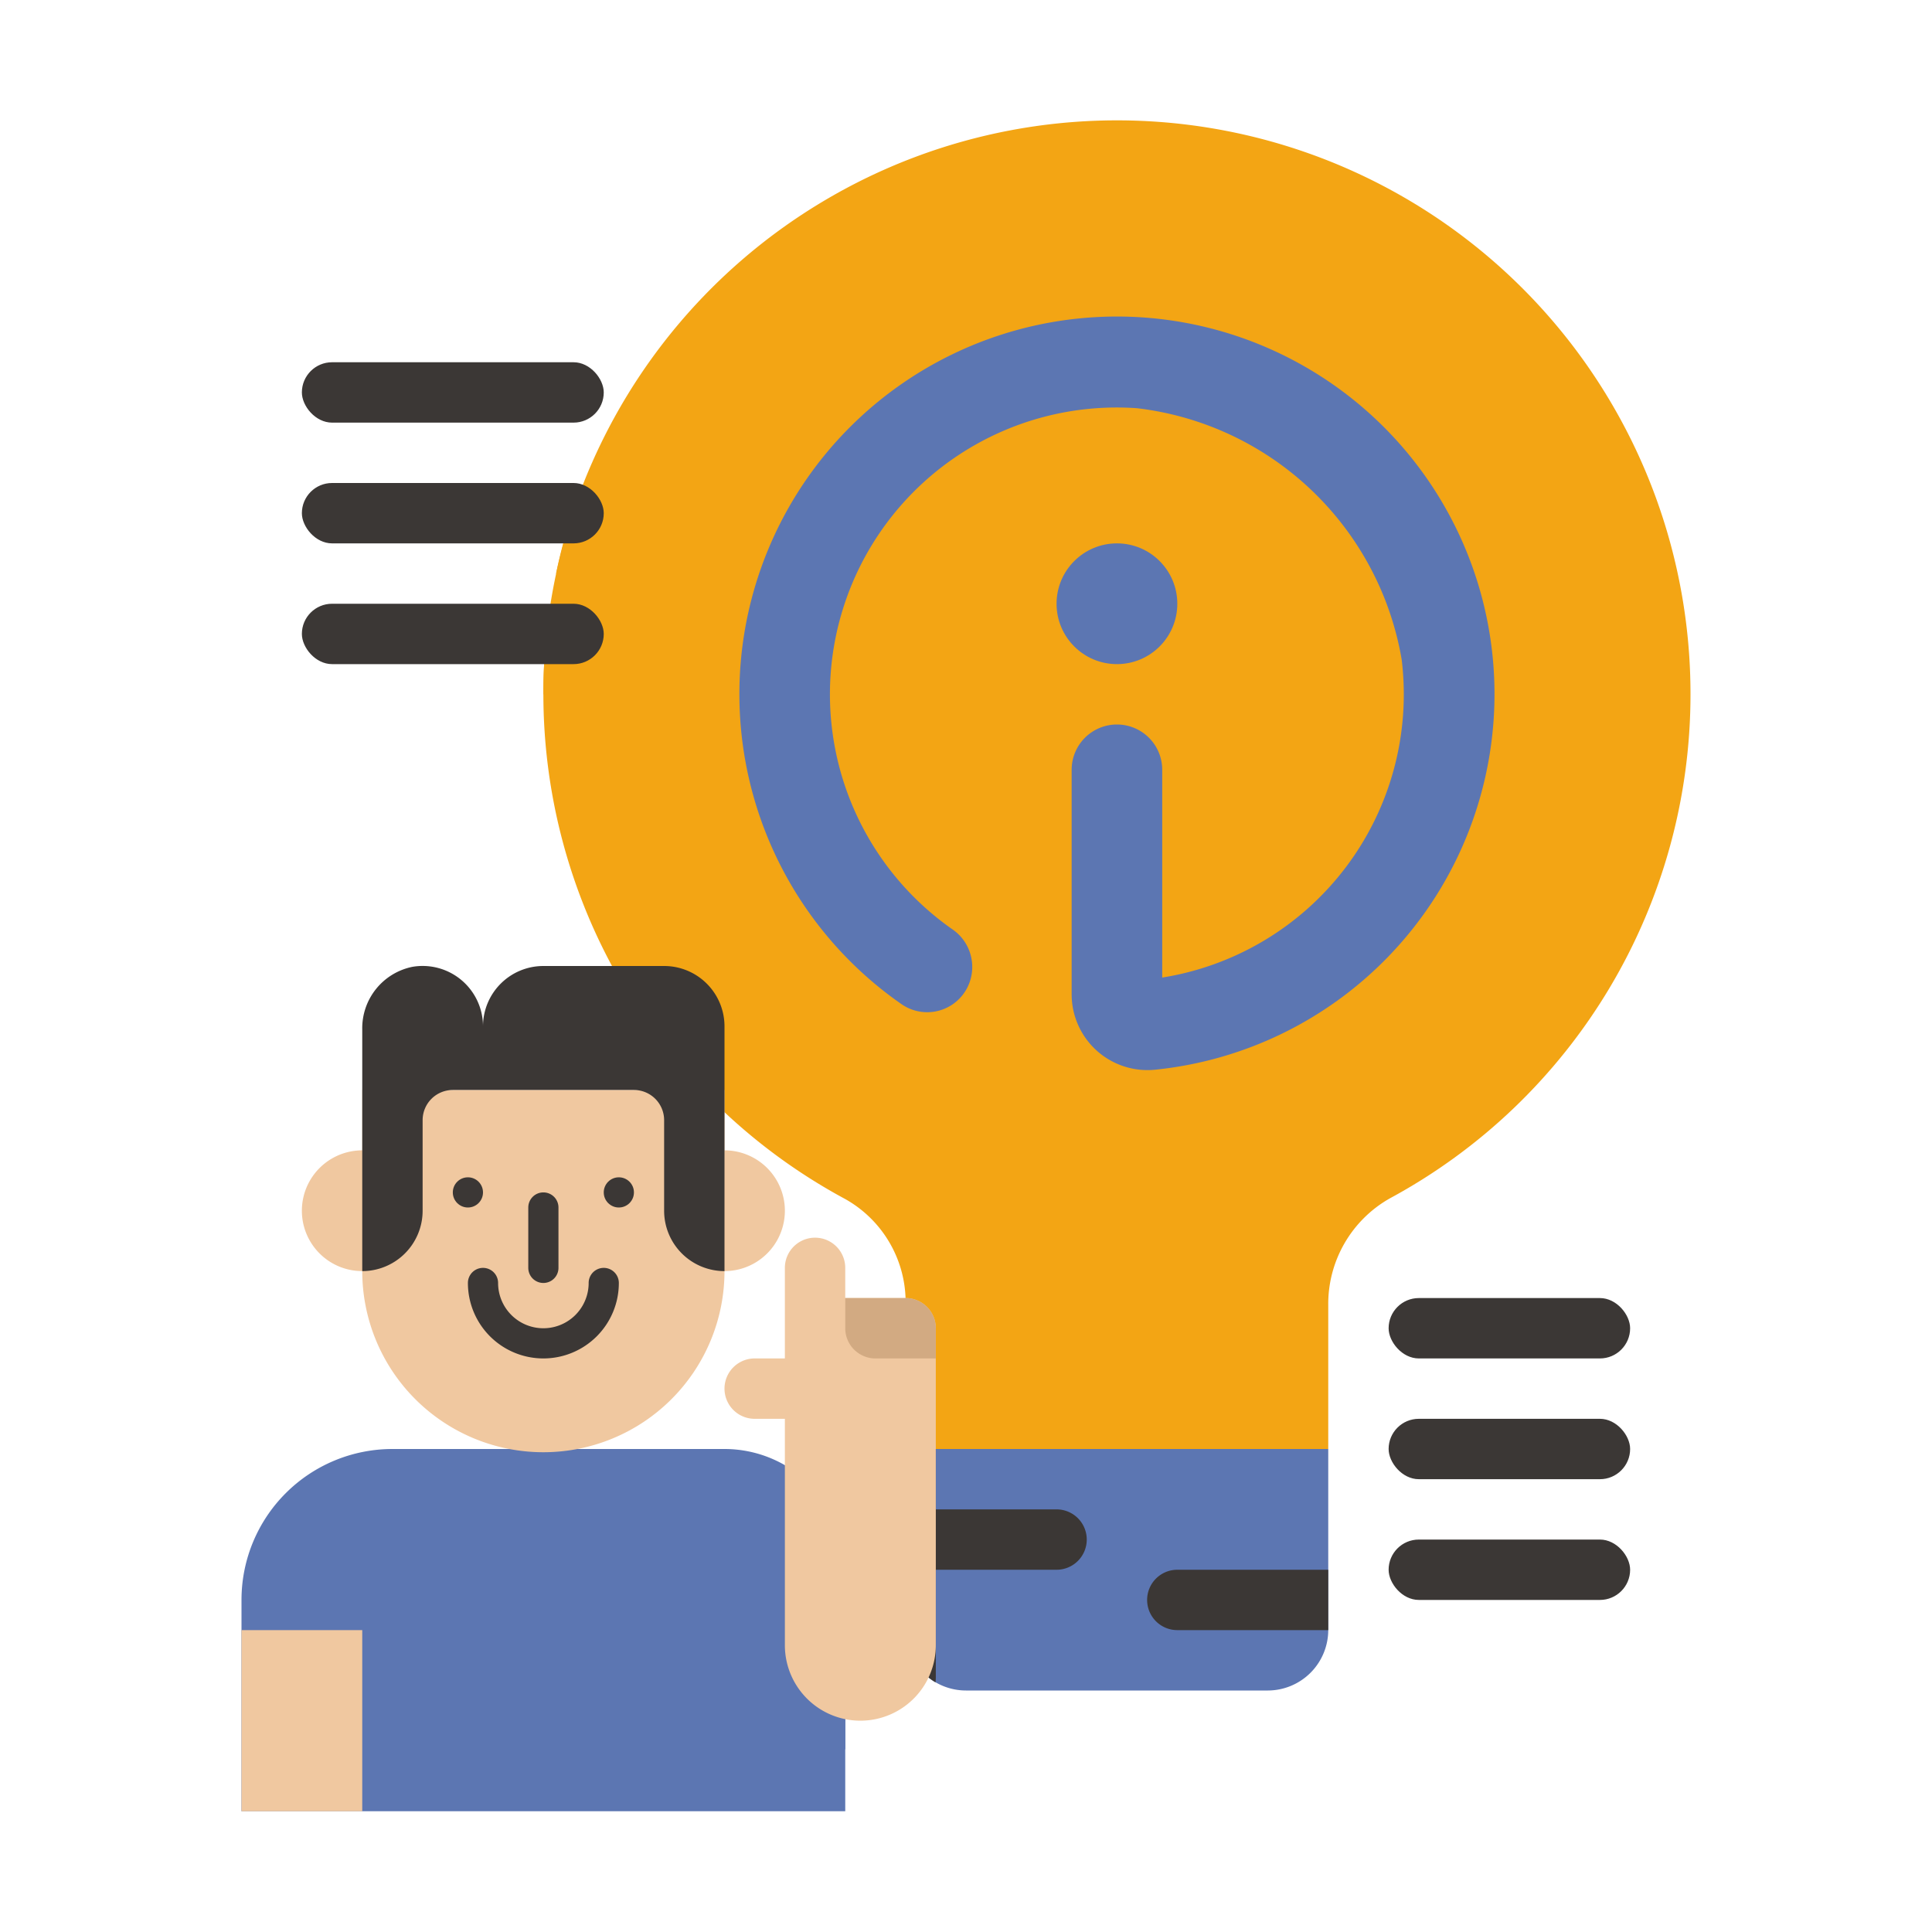 <?xml version="1.0"?>
<svg xmlns="http://www.w3.org/2000/svg" xmlns:xlink="http://www.w3.org/1999/xlink" xmlns:svgjs="http://svgjs.com/svgjs" version="1.1" width="512" height="512" x="0" y="0" viewBox="0 0 64 64" style="enable-background:new 0 0 512 512" xml:space="preserve" class=""><g><path xmlns="http://www.w3.org/2000/svg" d="m56 23a19 19 0 1 0 -28.006 16.717 3.919 3.919 0 0 1 2.006 3.466v4.817h14v-4.754a4.019 4.019 0 0 1 2.043-3.55 18.974 18.974 0 0 0 9.957-16.696z" fill="#f3a514" data-original="#fab400" class=""/><path xmlns="http://www.w3.org/2000/svg" d="m35.5 33.944v-7.444a1.5 1.5 0 0 1 1.5-1.5 1.5 1.5 0 0 1 1.5 1.5v6.883a9.5 9.5 0 0 0 7.932-10.537 10.09 10.09 0 0 0 -8.765-8.323 9.5 9.5 0 0 0 -6.126 17.256 1.512 1.512 0 0 1 .507 1.928 1.491 1.491 0 0 1 -2.155.577 12.507 12.507 0 1 1 8.367 2.152 2.511 2.511 0 0 1 -2.76-2.492z" fill="#f3a514" data-original="#dc9600" class=""/><circle xmlns="http://www.w3.org/2000/svg" cx="37" cy="21" fill="#f3a514" r="2" data-original="#dc9600" class=""/><path xmlns="http://www.w3.org/2000/svg" d="m44 48v6a2.006 2.006 0 0 1 -2 2h-10a2 2 0 0 1 -2-2v-6z" fill="#5c76b2" data-original="#0a5078" class=""/><path xmlns="http://www.w3.org/2000/svg" d="m31 48v7.5a1.77 1.77 0 0 1 -.01.23 2.021 2.021 0 0 1 -.99-1.73v-6z" fill="#3b3735" data-original="#00325a" class=""/><path xmlns="http://www.w3.org/2000/svg" d="m35.5 32.944v-7.444a1.5 1.5 0 0 1 1.5-1.5 1.5 1.5 0 0 1 1.5 1.5v6.883a9.5 9.5 0 0 0 7.932-10.537 10.09 10.09 0 0 0 -8.765-8.323 9.5 9.5 0 0 0 -6.126 17.256 1.512 1.512 0 0 1 .507 1.928 1.491 1.491 0 0 1 -2.155.577 12.507 12.507 0 1 1 8.367 2.152 2.511 2.511 0 0 1 -2.76-2.492z" fill="#5c76b2" data-original="#f0f0f0" class=""/><circle xmlns="http://www.w3.org/2000/svg" cx="37" cy="20" fill="#5c76b2" r="2" data-original="#f0f0f0" class=""/><path xmlns="http://www.w3.org/2000/svg" d="m30 50h5a1 1 0 0 1 1 1 1 1 0 0 1 -1 1h-5a0 0 0 0 1 0 0v-2a0 0 0 0 1 0 0z" fill="#3b3735" data-original="#00143c" class=""/><path xmlns="http://www.w3.org/2000/svg" d="m38 52h5a1 1 0 0 1 1 1 1 1 0 0 1 -1 1h-5a0 0 0 0 1 0 0v-2a0 0 0 0 1 0 0z" fill="#3b3735" transform="matrix(-1 0 0 -1 82 106)" data-original="#00143c" class=""/><path xmlns="http://www.w3.org/2000/svg" d="m28 52v8h-20v-7a5 5 0 0 1 5-5h11a4 4 0 0 1 4 4z" fill="#5c76b2" data-original="#c80a50" class=""/><path xmlns="http://www.w3.org/2000/svg" d="m28 52v5.95a2.5 2.5 0 0 1 -2-2.45v-6.96a3.98 3.98 0 0 1 2 3.46z" fill="#5c76b2" data-original="#a00028" class=""/><path xmlns="http://www.w3.org/2000/svg" d="m24 38.107v-2h-12v2a2 2 0 0 0 0 4 6 6 0 0 0 12 0 2 2 0 0 0 0-4z" fill="#f0c8a0" data-original="#f0c8a0" class=""/><g xmlns="http://www.w3.org/2000/svg" fill="#00325a"><path d="m18 32a2 2 0 0 0 -2 2 2 2 0 0 0 -2.336-1.973 2.075 2.075 0 0 0 -1.664 2.08v8a2 2 0 0 0 2-2v-3a1 1 0 0 1 1-1h6a1 1 0 0 1 1 1v3a2 2 0 0 0 2 2v-8.107a2 2 0 0 0 -2-2z" fill="#3b3735" data-original="#00325a" class=""/><circle cx="15.5" cy="39.5" r=".5" fill="#3b3735" data-original="#00325a" class=""/><circle cx="20.5" cy="39.5" r=".5" fill="#3b3735" data-original="#00325a" class=""/><path d="m18 39.5a.5.5 0 0 0 -.5.5v2a.5.5 0 0 0 1 0v-2a.5.5 0 0 0 -.5-.5z" fill="#3b3735" data-original="#00325a" class=""/><path d="m18 45a2.5 2.5 0 0 1 -2.5-2.5.5.5 0 0 1 1 0 1.5 1.5 0 0 0 3 0 .5.5 0 0 1 1 0 2.5 2.5 0 0 1 -2.5 2.5z" fill="#3b3735" data-original="#00325a" class=""/></g><path xmlns="http://www.w3.org/2000/svg" d="m8 54h4v6h-4z" fill="#f0c8a0" data-original="#f0c8a0" class=""/><path xmlns="http://www.w3.org/2000/svg" d="m30 43h-2v-1a1 1 0 0 0 -2 0v3h-1a1 1 0 0 0 0 2h1v7.5a2.5 2.5 0 0 0 2.5 2.5 2.5 2.5 0 0 0 2.5-2.5v-10.5a1 1 0 0 0 -1-1z" fill="#f0c8a0" data-original="#f0c8a0" class=""/><path xmlns="http://www.w3.org/2000/svg" d="m28 43h2a1 1 0 0 1 1 1v1a0 0 0 0 1 0 0h-2a1 1 0 0 1 -1-1v-1a0 0 0 0 1 0 0z" fill="#d2aa82" data-original="#d2aa82" class=""/><g xmlns="http://www.w3.org/2000/svg" fill="#00a0c8"><rect height="2" rx="1" width="8" x="46" y="43" fill="#3b3735" data-original="#00a0c8" class=""/><rect height="2" rx="1" width="8" x="46" y="47" fill="#3b3735" data-original="#00a0c8" class=""/><rect height="2" rx="1" width="8" x="46" y="51" fill="#3b3735" data-original="#00a0c8" class=""/></g><path xmlns="http://www.w3.org/2000/svg" d="m20 22a1 1 0 0 1 -1 1h-1q0-.945.09-1.92c0-.03.01-.05.01-.08h.9a1 1 0 0 1 1 1z" fill="#f3a514" data-original="#dc9600" class=""/><path xmlns="http://www.w3.org/2000/svg" d="m20 18a1 1 0 0 1 -1 1h-.58a16.835 16.835 0 0 1 .54-2h.04a1 1 0 0 1 1 1z" fill="#f3a514" data-original="#dc9600" class=""/><rect xmlns="http://www.w3.org/2000/svg" fill="#3b3735" height="2" rx="1" width="10" x="10" y="12" data-original="#00a0c8" class=""/><rect xmlns="http://www.w3.org/2000/svg" fill="#3b3735" height="2" rx="1" width="10" x="10" y="16" data-original="#00a0c8" class=""/><rect xmlns="http://www.w3.org/2000/svg" fill="#3b3735" height="2" rx="1" width="10" x="10" y="20" data-original="#00a0c8" class=""/></g></svg>
